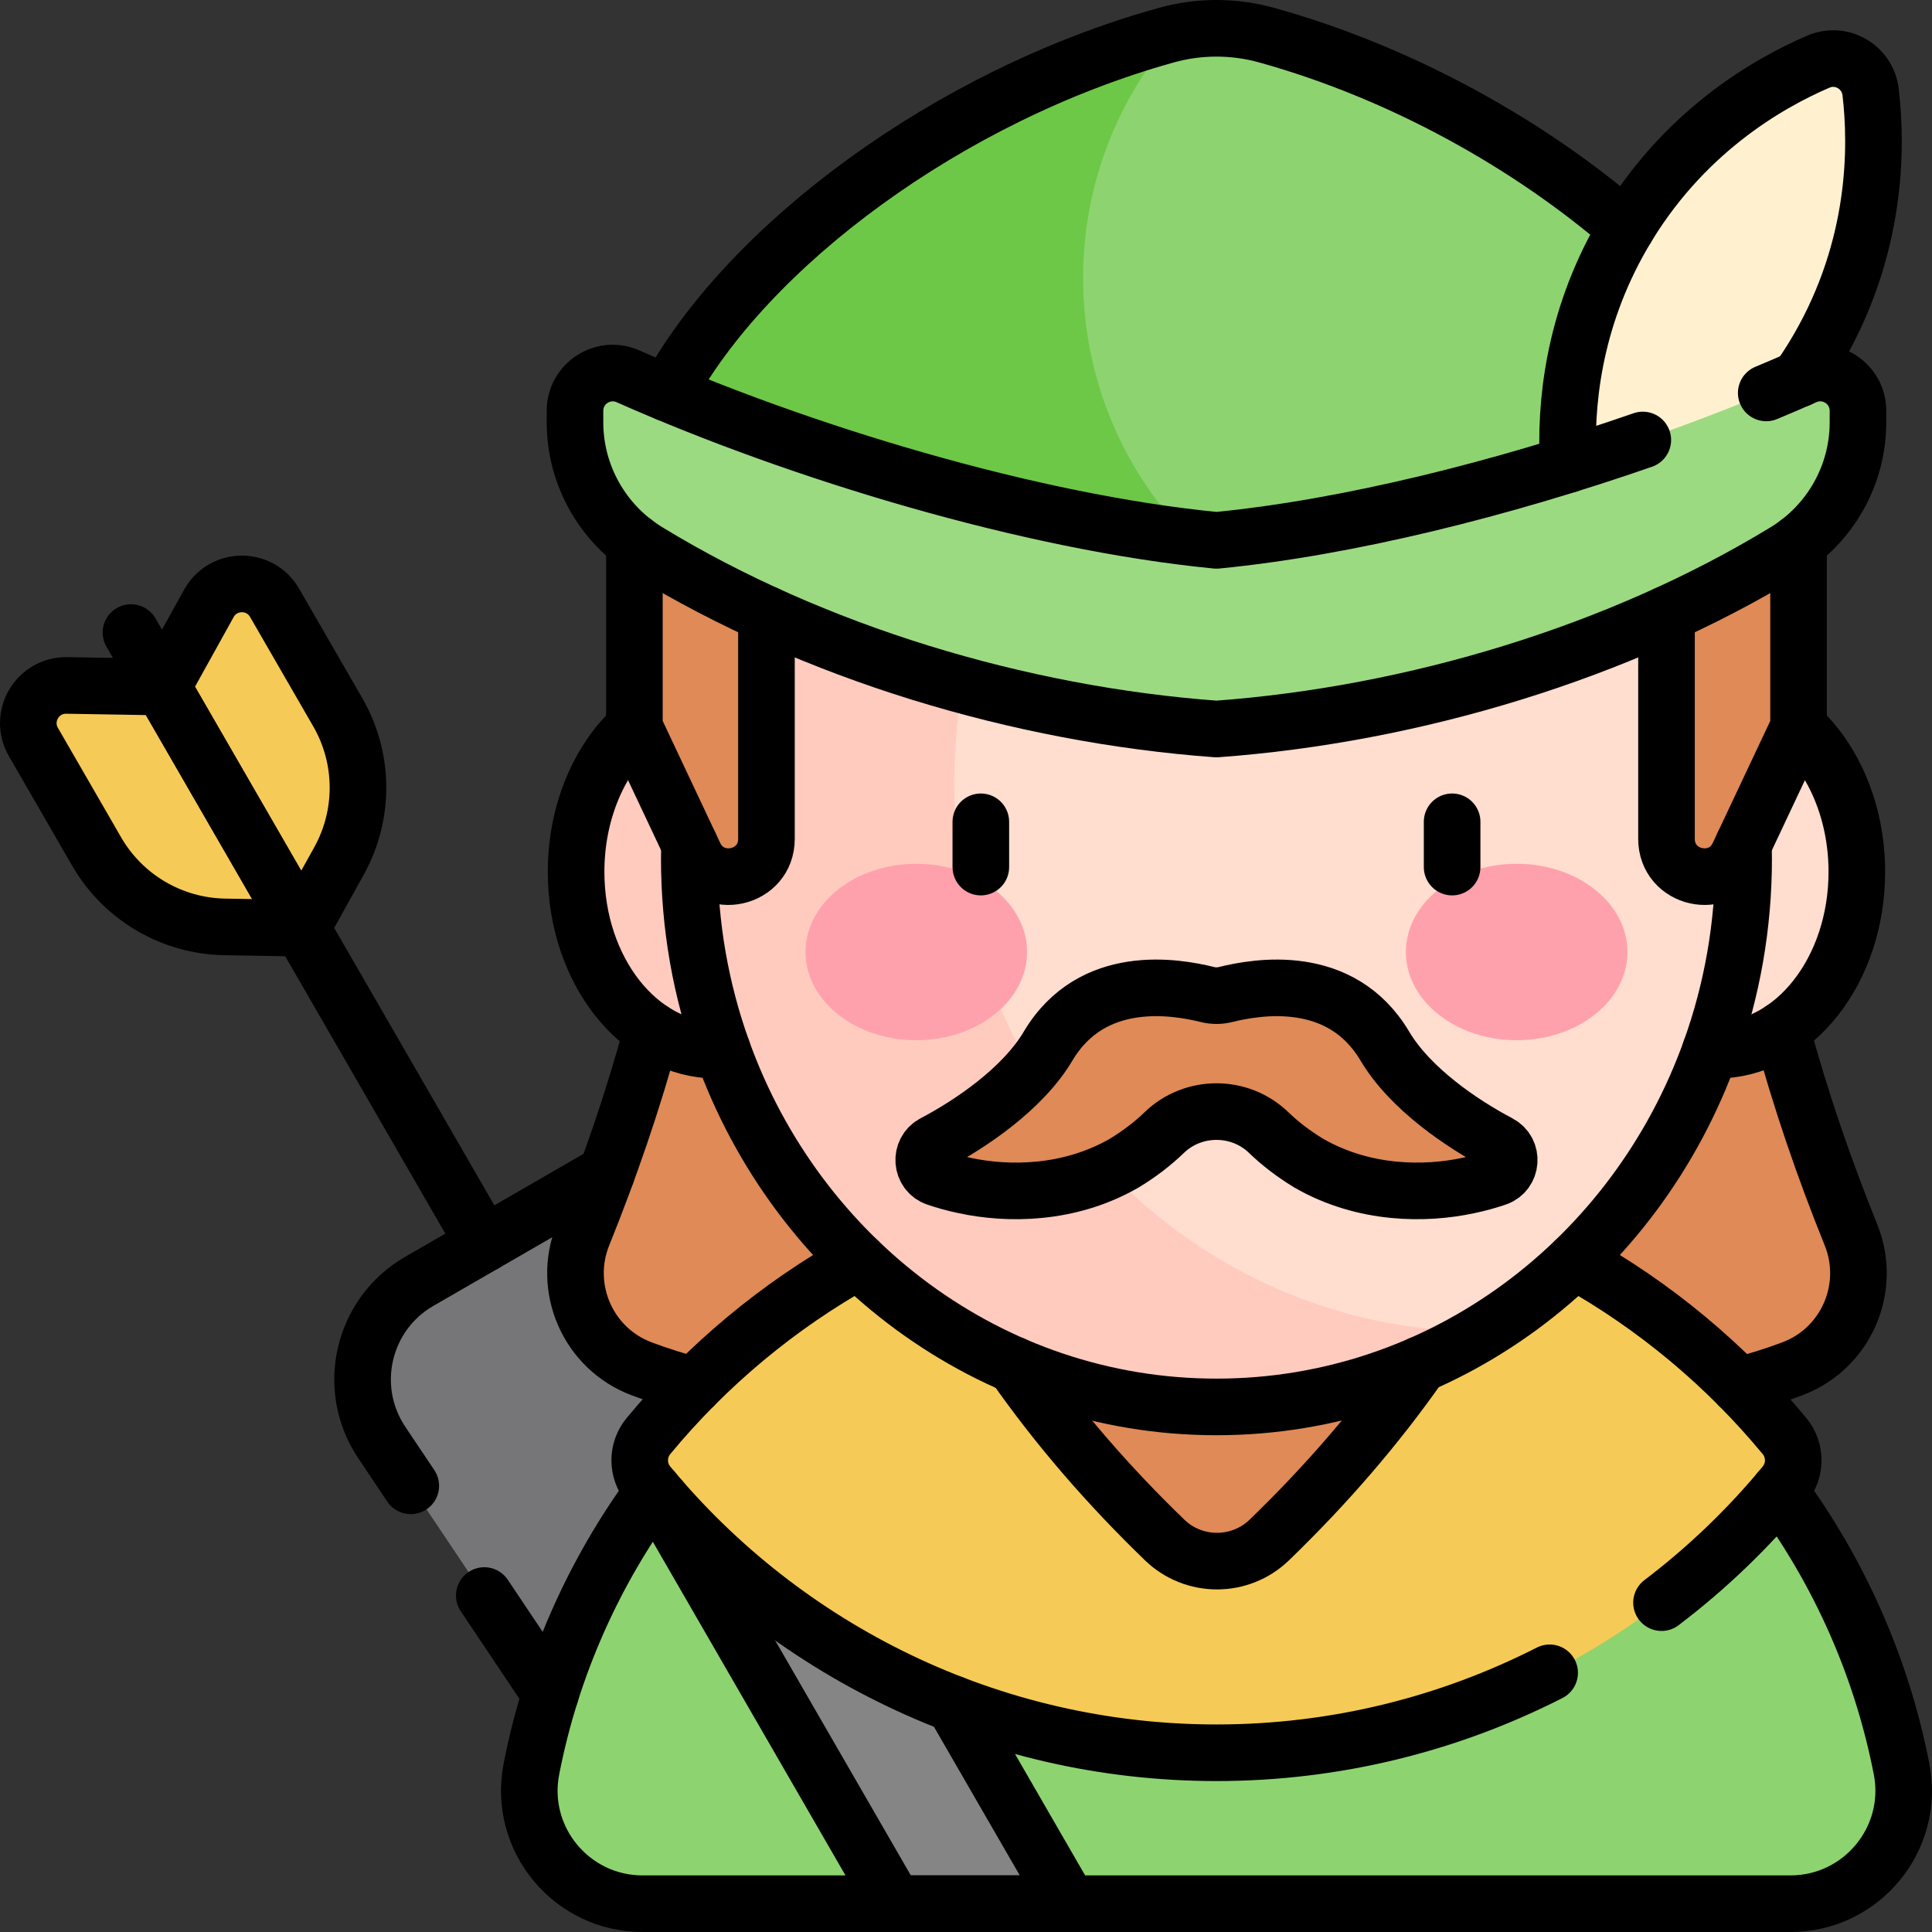<svg xmlns="http://www.w3.org/2000/svg" version="1.1" xmlns:xlink="http://www.w3.org/1999/xlink" xmlns:svgjs="http://svgjs.com/svgjs" width="512" height="512" x="0" y="0" viewBox="0 0 512 512" style="enable-background:new 0 0 512 512" xml:space="preserve" class=""><rect x="0" y="0" width="512" height="512" fill="#333333" stroke="none"/><g>
<g>
	<g>
		<g>
			<path style="" d="M43.049,182.073l36.898,63.91l-20.38-0.343c-14.049-0.236-26.943-7.826-33.968-19.994
				L8.855,196.645c-3.886-6.732,1.057-15.129,8.828-14.999L43.049,182.073z" fill="#f6ca56" data-original="#f6ca56"></path>
			<path style="" d="M43.049,182.073l36.898,63.91l9.893-17.821c6.82-12.285,6.694-27.246-0.331-39.415l-16.743-29.001
				c-3.886-6.732-13.631-6.65-17.403,0.146L43.049,182.073z" fill="#f6ca56" data-original="#f6ca56"></path>
			<path style="" d="M262.241,425.522l-95.263,55l-65.815-98.261c-9.657-14.418-5.104-33.999,9.925-42.676
				l84.813-48.967L262.241,425.522z" fill="#767678" data-original="#767678"></path>
		</g>
		<path style="" d="M170.064,362.757c35.066,13.139,73.769,12.049,106.973-12.415l0-180.851l-90.426,0
			c0.675,55.978-12.467,109.121-32.117,157.734C148.789,341.338,155.809,357.416,170.064,362.757z" fill="#df8a57" data-original="#df8a57"></path>
		<path style="" d="M474.953,362.757c-35.066,13.139-73.769,12.049-106.973-12.415V169.491l90.426,0
			c-0.675,55.978,12.467,109.121,32.117,157.734C496.228,341.338,489.207,357.416,474.953,362.757z" fill="#df8a57" data-original="#df8a57"></path>
		<path style="" d="M170.285,504.5h66.765l16.068-12.649L283.24,504.5h191.235c18.863,0,33.08-17.21,29.458-35.722
			C487.289,383.701,412.329,319.5,322.38,319.5s-164.909,64.201-181.554,149.278C137.205,487.29,151.422,504.5,170.285,504.5z" fill="#8dd470" data-original="#8dd470"></path>
		<path style="" d="M283.24,504.5h-46.19l-63.47-109.93c8.32-11.26,17.89-21.53,28.51-30.62L283.24,504.5z" fill="#858586" data-original="#858586"></path>
		<path style="" d="M472.924,380.584c3.08,3.73,3.08,9.101,0,12.831C436.796,437.159,382.188,464.5,322.38,464.5
			c-59.807,0-114.416-27.341-150.544-71.084c-3.08-3.73-3.08-9.101,0-12.831c36.127-43.744,90.736-71.084,150.544-71.084
			C382.188,309.5,436.796,336.841,472.924,380.584z" fill="#f6ca56" data-original="#f6ca56"></path>
		<g>
			<path style="" d="M322.508,290.851c-24.219,13.111-45.672,31.349-65,53.529
				c13.877,23.247,31.1,44.375,51.127,63.729c7.726,7.467,20.019,7.467,27.746,0c20.027-19.354,37.25-40.483,51.127-63.729
				C368.181,322.201,346.727,303.962,322.508,290.851z" fill="#df8a57" data-original="#df8a57"></path>
			<ellipse style="" cx="454.83" cy="231.053" rx="37.255" ry="47.263" fill="#ffddcf" data-original="#ffddcf"></ellipse>
			<ellipse style="" cx="189.928" cy="231.053" rx="37.255" ry="47.263" fill="#ffcbbe" data-original="#ffcbbe"></ellipse>
			<g>
				<path style="" d="M462.08,227.561c0,53.38-27.67,100.03-68.92,125.29l-6.367,1.828
					c-77.15,0-150.278-60.624-150.278-140.864c0-53.38,35.662-113.164,85.265-131.554h0.6
					C399.54,82.261,462.08,147.321,462.08,227.561z" fill="#ffddcf" data-original="#ffddcf"></path>
				<path style="" d="M393.163,352.854c-20.76,12.71-44.96,20-70.79,20c-77.16,0-139.7-65.05-139.7-145.29
					c0-80.04,62.23-144.97,139.12-145.3c-41.24,25.27-68.92,71.92-68.92,125.3c0,80.24,62.55,145.29,139.7,145.29H393.163z" fill="#ffcbbe" data-original="#ffcbbe"></path>
			</g>
			<path style="" d="M476.64,111.821v80.912l-15.955,33.842c-4.554,9.658-19.045,6.414-19.045-4.264V100.651
				C457.53,105.531,469.88,109.571,476.64,111.821z" fill="#df8a57" data-original="#df8a57"></path>
			<g>
				<g>
					<ellipse style="" cx="242.822" cy="252.291" rx="29.355" ry="23.377" fill="#ffa1ac" data-original="#ffa1ac"></ellipse>
					<ellipse style="" cx="401.935" cy="252.291" rx="29.355" ry="23.377" fill="#ffa1ac" data-original="#ffa1ac"></ellipse>
				</g>
			</g>
			<path style="" d="M366.996,277.224c-11.645-19.621-33.835-15.742-42.248-13.655c-1.557,0.386-3.183,0.386-4.739,0
				c-8.413-2.087-30.603-5.966-42.248,13.655c-6.775,11.415-20.683,20.71-30.308,25.777c-3.849,2.026-3.431,7.717,0.684,9.125
				c2.195,0.751,4.697,1.466,7.481,2.044c11.361,2.446,27.583,2.518,42.24-5.881c4.222-2.557,7.746-5.311,10.687-8.149
				c7.675-7.406,19.993-7.406,27.668,0c2.941,2.838,6.465,5.592,10.687,8.149c14.658,8.399,30.879,8.327,42.24,5.881
				c2.785-0.577,5.287-1.293,7.481-2.044c4.115-1.408,4.533-7.099,0.684-9.125C387.68,297.934,373.771,288.639,366.996,277.224z" fill="#df8a57" data-original="#df8a57"></path>
			<path style="" d="M168.117,111.821v80.912l15.955,33.842c4.554,9.658,19.045,6.414,19.045-4.264V100.651
				C187.227,105.531,174.877,109.571,168.117,111.821z" fill="#df8a57" data-original="#df8a57"></path>
			<g>
				<path style="" d="M477.38,137.411c-6.82,6.71-36.06,21.78-72.53,33.09c-6.19,1.22-19.822,4.182-26.372,4.182
					c-54.49,0-103.66-41.331-103.66-95.831c0-24.87,18.74-56.384,36.612-70.121c8-1.82,16.35-1.62,24.27,0.59
					C410.15,30.011,477.38,90.351,477.38,137.411z" fill="#8dd470" data-original="#8dd470"></path>
				<path style="" d="M385.71,172.361c6.55,0,12.95-0.64,19.14-1.86c-25.67,7.97-54.93,14.06-82.47,14.06
					c-66.69,0-143.38-35.72-155-47.15c0-47.06,67.22-107.4,141.68-128.09c0.79-0.22,1.58-0.42,2.37-0.59
					c-15.19,17.35-24.39,40.08-24.39,64.95C287.04,128.181,331.22,172.361,385.71,172.361z" fill="#6dc847" data-original="#6dc847"></path>
			</g>
			<path style="" d="M495.73,24.386c-0.786-6.623-7.695-10.681-13.825-8.055c-13.634,5.84-36.411,19.018-51.93,45.899
				c-23.454,40.623-11.519,79.952-11.519,79.952s40.027-9.329,63.481-49.952C497.429,65.397,497.481,39.128,495.73,24.386z" fill="#fff1cf" data-original="#fff1cf" class=""></path>
			<path style="" d="M322.38,143.201c-49.259-4.795-110.512-23.321-155.942-43.467
				c-6.617-2.934-14.058,1.898-14.058,9.136v3.055c0,13.996,7.333,26.941,19.283,34.226c43.825,26.716,98.434,43.215,150.717,47.05
				c52.283-3.834,106.892-20.333,150.717-47.05c11.95-7.285,19.283-20.23,19.283-34.226v-3.055c0-7.238-7.442-12.07-14.059-9.136
				C432.892,119.88,371.639,138.406,322.38,143.201z" fill="#9cda82" data-original="#9cda82"></path>
		</g>
	</g>
	<g>
		<g>
			<path style="stroke:#000000;stroke-width:15;stroke-linecap:round;stroke-linejoin:round;stroke-miterlimit:10;" d="
				M43.049,182.073l36.898,63.91l-20.38-0.343c-14.049-0.236-26.943-7.826-33.968-19.994L8.855,196.645
				c-3.886-6.732,1.057-15.129,8.828-14.999L43.049,182.073z" fill="none" stroke="#000000" stroke-width="15" stroke-linecap="round" stroke-linejoin="round" stroke-miterlimit="10" data-original="#000000" class=""></path>
			<path style="stroke:#000000;stroke-width:15;stroke-linecap:round;stroke-linejoin:round;stroke-miterlimit:10;" d="
				M43.049,182.073l36.898,63.91l9.893-17.821c6.82-12.285,6.694-27.246-0.331-39.415l-16.743-29.001
				c-3.886-6.732-13.631-6.65-17.403,0.146L43.049,182.073z" fill="none" stroke="#000000" stroke-width="15" stroke-linecap="round" stroke-linejoin="round" stroke-miterlimit="10" data-original="#000000" class=""></path>
			
				<polyline style="stroke:#000000;stroke-width:15;stroke-linecap:round;stroke-linejoin:round;stroke-miterlimit:10;" points="
				128.26,329.67 79.95,245.98 43.05,182.07 34.71,167.63 			" fill="none" stroke="#000000" stroke-width="15" stroke-linecap="round" stroke-linejoin="round" stroke-miterlimit="10" data-original="#000000" class=""></polyline>
		</g>
		<path style="stroke:#000000;stroke-width:15;stroke-linecap:round;stroke-linejoin:round;stroke-miterlimit:10;" d="
			M108.86,393.76l-7.7-11.5c-9.65-14.42-5.1-34,9.93-42.68l49.68-28.68" fill="none" stroke="#000000" stroke-width="15" stroke-linecap="round" stroke-linejoin="round" stroke-miterlimit="10" data-original="#000000" class=""></path>
		
			<line style="stroke:#000000;stroke-width:15;stroke-linecap:round;stroke-linejoin:round;stroke-miterlimit:10;" x1="145.86" y1="448.99" x2="128.34" y2="422.83" fill="none" stroke="#000000" stroke-width="15" stroke-linecap="round" stroke-linejoin="round" stroke-miterlimit="10" data-original="#000000" class=""></line>
		<path style="stroke:#000000;stroke-width:15;stroke-linecap:round;stroke-linejoin:round;stroke-miterlimit:10;" d="
			M172.83,273.06c-5.04,18.59-11.27,36.67-18.34,54.17c-5.7,14.11,1.32,30.19,15.57,35.53c4.59,1.72,9.25,3.2,13.95,4.4" fill="none" stroke="#000000" stroke-width="15" stroke-linecap="round" stroke-linejoin="round" stroke-miterlimit="10" data-original="#000000" class=""></path>
		<path style="stroke:#000000;stroke-width:15;stroke-linecap:round;stroke-linejoin:round;stroke-miterlimit:10;" d="
			M472.14,272.91c5.05,18.65,11.29,36.78,18.38,54.32c5.71,14.11-1.31,30.19-15.57,35.53c-4.66,1.74-9.38,3.24-14.15,4.45" fill="none" stroke="#000000" stroke-width="15" stroke-linecap="round" stroke-linejoin="round" stroke-miterlimit="10" data-original="#000000" class=""></path>
		<path style="stroke:#000000;stroke-width:15;stroke-linecap:round;stroke-linejoin:round;stroke-miterlimit:10;" d="
			M471.542,395.06c15.81,21.5,27.08,46.55,32.39,73.72c3.63,18.51-10.59,35.72-29.45,35.72h-304.2c-18.86,0-33.08-17.21-29.45-35.72
			c5.31-27.17,16.58-52.22,32.39-73.72" fill="none" stroke="#000000" stroke-width="15" stroke-linecap="round" stroke-linejoin="round" stroke-miterlimit="10" data-original="#000000" class=""></path>
		
			<polyline style="stroke:#000000;stroke-width:15;stroke-linecap:round;stroke-linejoin:round;stroke-miterlimit:10;" points="
			252.69,451.59 283.24,504.5 237.05,504.5 175.2,397.38 		" fill="none" stroke="#000000" stroke-width="15" stroke-linecap="round" stroke-linejoin="round" stroke-miterlimit="10" data-original="#000000" class=""></polyline>
		<path style="stroke:#000000;stroke-width:15;stroke-linecap:round;stroke-linejoin:round;stroke-miterlimit:10;" d="
			M227.5,334.2c-21.26,11.86-40.16,27.61-55.66,46.38c-3.08,3.73-3.08,9.11,0,12.84c36.12,43.74,90.73,71.08,150.54,71.08
			c31.53,0,61.61-7.6,88.29-21.19" fill="none" stroke="#000000" stroke-width="15" stroke-linecap="round" stroke-linejoin="round" stroke-miterlimit="10" data-original="#000000" class=""></path>
		<path style="stroke:#000000;stroke-width:15;stroke-linecap:round;stroke-linejoin:round;stroke-miterlimit:10;" d="
			M417.26,334.2c21.26,11.86,40.16,27.61,55.66,46.38c3.08,3.73,3.08,9.11,0,12.84c-9.63,11.67-20.58,22.17-32.6,31.3" fill="none" stroke="#000000" stroke-width="15" stroke-linecap="round" stroke-linejoin="round" stroke-miterlimit="10" data-original="#000000" class=""></path>
		<path style="stroke:#000000;stroke-width:15;stroke-linecap:round;stroke-linejoin:round;stroke-miterlimit:10;" d="
			M268.79,361.77c11.57,16.53,24.93,31.93,39.85,46.34c7.72,7.47,20.02,7.47,27.74,0c14.97-14.46,28.36-29.91,39.97-46.5" fill="none" stroke="#000000" stroke-width="15" stroke-linecap="round" stroke-linejoin="round" stroke-miterlimit="10" data-original="#000000" class=""></path>
		<path style="stroke:#000000;stroke-width:15;stroke-linecap:round;stroke-linejoin:round;stroke-miterlimit:10;" d="
			M476.64,192.74c9.35,8.58,15.44,22.55,15.44,38.31c0,26.1-16.68,47.27-37.25,47.27c-0.51,0-1.01-0.01-1.51-0.04" fill="none" stroke="#000000" stroke-width="15" stroke-linecap="round" stroke-linejoin="round" stroke-miterlimit="10" data-original="#000000" class=""></path>
		<path style="stroke:#000000;stroke-width:15;stroke-linecap:round;stroke-linejoin:round;stroke-miterlimit:10;" d="
			M168.12,192.73c-9.36,8.59-15.45,22.55-15.45,38.32c0,26.1,16.68,47.27,37.26,47.27c0.5,0,1-0.01,1.5-0.04" fill="none" stroke="#000000" stroke-width="15" stroke-linecap="round" stroke-linejoin="round" stroke-miterlimit="10" data-original="#000000" class=""></path>
		<path style="stroke:#000000;stroke-width:15;stroke-linecap:round;stroke-linejoin:round;stroke-miterlimit:10;" d="
			M462.03,223.73c0.03,1.27,0.05,2.55,0.05,3.83c0,17.84-3.09,34.93-8.76,50.72c-19.77,55.23-70.94,94.57-130.94,94.57
			s-111.17-39.34-130.95-94.57c-5.67-15.79-8.76-32.88-8.76-50.72c0-1.29,0.02-2.57,0.05-3.85" fill="none" stroke="#000000" stroke-width="15" stroke-linecap="round" stroke-linejoin="round" stroke-miterlimit="10" data-original="#000000" class=""></path>
		<path style="stroke:#000000;stroke-width:15;stroke-linecap:round;stroke-linejoin:round;stroke-miterlimit:10;" d="
			M476.64,143.72v49.01l-15.95,33.84c-4.56,9.66-19.05,6.42-19.05-4.26v-59.53" fill="none" stroke="#000000" stroke-width="15" stroke-linecap="round" stroke-linejoin="round" stroke-miterlimit="10" data-original="#000000" class=""></path>
		<g>
			
				<line style="stroke:#000000;stroke-width:15;stroke-linecap:round;stroke-linejoin:round;stroke-miterlimit:10;" x1="259.93" y1="217.787" x2="259.93" y2="229.787" fill="none" stroke="#000000" stroke-width="15" stroke-linecap="round" stroke-linejoin="round" stroke-miterlimit="10" data-original="#000000" class=""></line>
			
				<line style="stroke:#000000;stroke-width:15;stroke-linecap:round;stroke-linejoin:round;stroke-miterlimit:10;" x1="384.827" y1="217.787" x2="384.827" y2="229.787" fill="none" stroke="#000000" stroke-width="15" stroke-linecap="round" stroke-linejoin="round" stroke-miterlimit="10" data-original="#000000" class=""></line>
		</g>
		<path style="stroke:#000000;stroke-width:15;stroke-linecap:round;stroke-linejoin:round;stroke-miterlimit:10;" d="
			M366.996,277.223c-11.645-19.621-33.835-15.742-42.248-13.655c-1.557,0.386-3.183,0.386-4.739,0
			c-8.413-2.087-30.603-5.966-42.248,13.655c-6.775,11.415-20.683,20.71-30.308,25.777c-3.849,2.026-3.431,7.717,0.684,9.125
			c2.195,0.751,4.697,1.466,7.481,2.043c11.361,2.446,27.583,2.518,42.24-5.881c4.222-2.557,7.746-5.311,10.687-8.149
			c7.675-7.406,19.993-7.406,27.668,0c2.941,2.838,6.465,5.592,10.687,8.149c14.658,8.399,30.879,8.327,42.24,5.881
			c2.785-0.577,5.287-1.293,7.481-2.043c4.115-1.408,4.533-7.099,0.684-9.125C387.68,297.933,373.771,288.639,366.996,277.223z" fill="none" stroke="#000000" stroke-width="15" stroke-linecap="round" stroke-linejoin="round" stroke-miterlimit="10" data-original="#000000" class=""></path>
		<path style="stroke:#000000;stroke-width:15;stroke-linecap:round;stroke-linejoin:round;stroke-miterlimit:10;" d="
			M203.12,162.78v59.53c0,10.68-14.49,13.92-19.05,4.26l-15.95-33.84v-49.01" fill="none" stroke="#000000" stroke-width="15" stroke-linecap="round" stroke-linejoin="round" stroke-miterlimit="10" data-original="#000000" class=""></path>
		<path style="stroke:#000000;stroke-width:15;stroke-linecap:round;stroke-linejoin:round;stroke-miterlimit:10;" d="
			M176.91,104.223c21.09-39.02,74.45-78.87,132.15-94.9c8.71-2.43,17.93-2.43,26.64,0c35.62,9.89,69.58,28.87,95.33,51.14" fill="none" stroke="#000000" stroke-width="15" stroke-linecap="round" stroke-linejoin="round" stroke-miterlimit="10" data-original="#000000" class=""></path>
		<path style="stroke:#000000;stroke-width:15;stroke-linecap:round;stroke-linejoin:round;stroke-miterlimit:10;" d="
			M476.69,100.45c1.82-2.58,3.58-5.32,5.25-8.22c15.49-26.83,15.54-53.1,13.79-67.85c-0.79-6.62-7.69-10.68-13.82-8.05
			c-13.64,5.84-36.42,19.02-51.93,45.9c-13.29,23.01-15.22,45.61-14.39,60.88" fill="none" stroke="#000000" stroke-width="15" stroke-linecap="round" stroke-linejoin="round" stroke-miterlimit="10" data-original="#000000" class=""></path>
		<path style="stroke:#000000;stroke-width:15;stroke-linecap:round;stroke-linejoin:round;stroke-miterlimit:10;" d="
			M468.07,104.13c3.49-1.45,6.91-2.92,10.25-4.4c6.62-2.93,14.06,1.9,14.06,9.14v3.05c0,14-7.33,26.95-19.28,34.23
			c-43.83,26.72-98.44,43.22-150.72,47.05c-52.28-3.83-106.89-20.33-150.72-47.05c-11.95-7.28-19.28-20.23-19.28-34.23v-3.05
			c0-7.24,7.44-12.07,14.06-9.14c45.43,20.15,106.68,38.68,155.94,43.47c34.94-3.4,75.9-13.71,112.98-26.6" fill="none" stroke="#000000" stroke-width="15" stroke-linecap="round" stroke-linejoin="round" stroke-miterlimit="10" data-original="#000000" class=""></path>
	</g>
</g>















</g></svg>